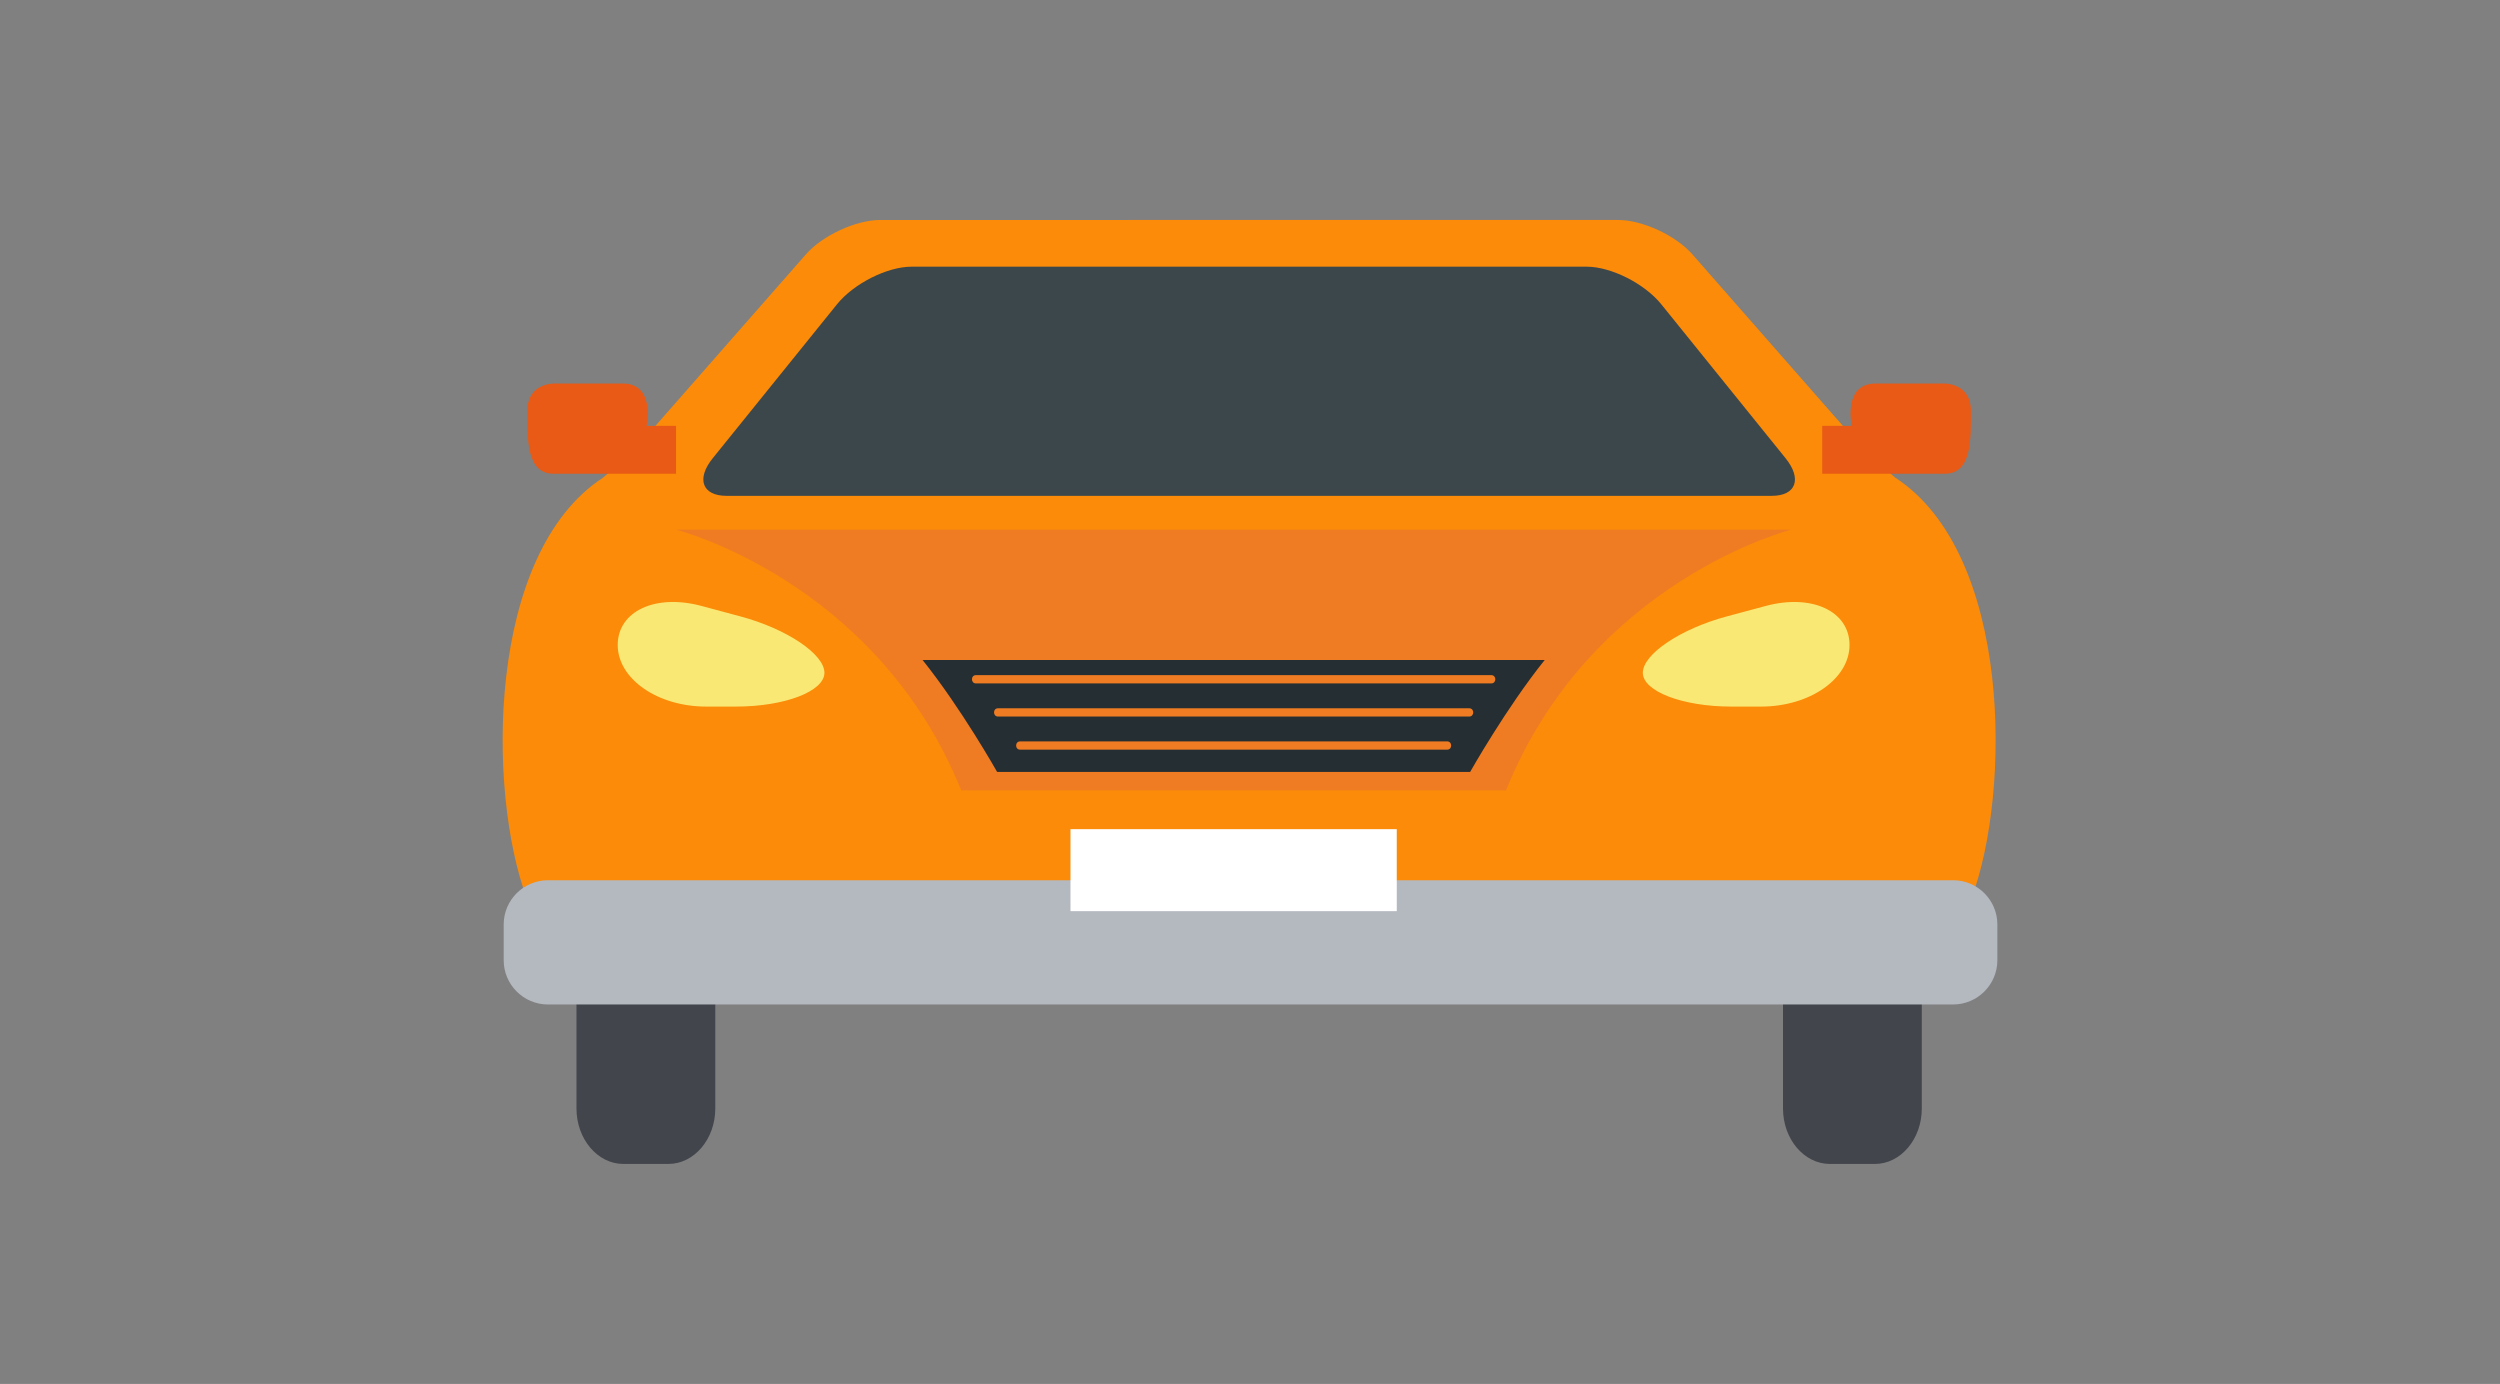 <?xml version="1.0" encoding="utf-8"?>
<!-- Generator: Adobe Illustrator 28.3.0, SVG Export Plug-In . SVG Version: 6.00 Build 0)  -->
<svg version="1.1" id="Layer_1" xmlns="http://www.w3.org/2000/svg" xmlns:xlink="http://www.w3.org/1999/xlink" x="0px" y="0px"
	 viewBox="0 0 2063 1142" style="enable-background:new 0 0 2063 1142;" xml:space="preserve">
<rect x="0" y="0" width="2063" height="1142" fill="#808080" stroke="none"/>
<style type="text/css">
	.st0{fill:#42454C;}
	.st1{fill:#FB8B08;}
	.st2{fill:#E85A15;}
	.st3{fill:#3C474C;}
	.st4{fill:#F9E873;}
	.st5{fill:#EF7C22;}
	.st6{fill:#252E32;}
	.st7{fill:#B4B8BF;}
	.st8{fill:#FFFFFF;}
</style>
<g>
	<g>
		<path class="st0" d="M590.26,914.77c0,25.14-17.41,45.71-38.64,45.71h-37.27c-21.26,0-38.64-20.57-38.64-45.71V727.55
			c0-25.14,17.38-45.7,38.64-45.7h37.27c21.23,0,38.64,20.57,38.64,45.7V914.77z"/>
		<path class="st0" d="M1585.87,914.77c0,25.14-17.4,45.71-38.63,45.71h-37.28c-21.24,0-38.63-20.57-38.63-45.71V727.55
			c0-25.14,17.39-45.7,38.63-45.7h37.28c21.23,0,38.63,20.57,38.63,45.7V914.77z"/>
	</g>
	<path class="st1" d="M1563.83,394.07c0,0-9.39-8.21-24.24-21.02c-0.22-0.29-0.37-0.56-0.62-0.84l-142.46-162.37
		c-13.67-15.58-41.25-28.32-61.3-28.32h-267.97c-20.06,0-52.85,0-72.9,0H726.37c-20.05,0-47.64,12.74-61.3,28.32L522.61,372.21
		c-0.25,0.29-0.38,0.55-0.61,0.84c-14.86,12.81-24.25,21.02-24.25,21.02c-96.62,62.73-95.72,259.34-63.2,346.86h2.06l0.19,0.82
		c4.26,18.57,20.05,33.75,35.12,33.75h558.88h558.86c15.06,0,30.87-15.18,35.12-33.75l0.18-0.82h2.06
		C1659.56,653.41,1660.46,456.81,1563.83,394.07z"/>
	<g>
		<path class="st2" d="M1503.71,351.45h24.31c0,0-7.6-34.97,19.73-34.97c27.35,0,56.2,0,56.2,0s22.43-0.76,22.43,22.42
			c0,23.18,1.12,52.04-21.67,52.04c-22.77,0-101,0-101,0V351.45z"/>
		<path class="st2" d="M557.87,351.45h-24.31c0,0,7.61-34.97-19.73-34.97c-27.35,0-56.2,0-56.2,0s-22.42-0.76-22.42,22.42
			c0,23.18-1.11,52.04,21.66,52.04c22.8,0,101,0,101,0V351.45z"/>
	</g>
	<g>
		<path class="st3" d="M1370.86,251.06c-13.76-17.05-41.43-30.99-61.47-30.99h-242.14c-20.06,0-36.45,0-36.46,0c0,0-16.41,0-36.45,0
			H752.19c-20.05,0-47.71,13.94-61.47,30.99L588.11,378.17c-13.76,17.05-8.61,31,11.44,31h394.8c20.05,0,36.45,0,36.45,0
			c0.01,0,16.4,0,36.46,0h394.78c20.06,0,25.2-13.95,11.44-31L1370.86,251.06z"/>
		<g>
			<g>
				<path class="st4" d="M1428.66,583.07c-40.14,0-73-12.56-73-27.9c0-15.35,31.1-36.26,69.17-46.48l32.23-8.66
					c38.05-10.22,69.17,4.29,69.17,32.23c0,27.94-32.85,50.81-73.02,50.81H1428.66z"/>
				<path class="st4" d="M607.31,583.07c40.15,0,73.01-12.56,73.01-27.9c0-15.35-31.1-36.26-69.18-46.48l-32.23-8.66
					c-38.03-10.22-69.17,4.29-69.17,32.23c0,27.94,32.86,50.81,73.02,50.81H607.31z"/>
			</g>
			<g>
				<path class="st5" d="M1018,437.07L1018,437.07H557.87c0,0,165.46,41.96,235.32,215.11h224.8h0.01h224.78
					c69.87-173.15,235.33-215.11,235.33-215.11H1018z"/>
				<g>
					<path class="st6" d="M1017.99,544.63L1017.99,544.63l-256.69,0c31.89,39.77,61.52,92.37,61.52,92.37h195.17v0h195.17
						c0,0,29.61-52.59,61.52-92.36H1017.99z"/>
					<g>
						<g>
							<path class="st5" d="M805.35,563.96c141.76,0,283.51,0,425.27,0c4.41,0,4.41-6.84,0-6.84c-141.77,0-283.52,0-425.27,0
								C800.94,557.12,800.94,563.96,805.35,563.96L805.35,563.96z"/>
						</g>
						<g>
							<path class="st5" d="M823.58,591.3c141.77,0,247.06,0,388.83,0c4.4,0,4.4-6.83,0-6.83c-141.77,0-247.06,0-388.83,0
								C819.17,584.46,819.17,591.3,823.58,591.3L823.58,591.3z"/>
						</g>
						<g>
							<path class="st5" d="M841.81,618.63c141.76,0,210.61,0,352.36,0c4.42,0,4.42-6.83,0-6.83c-141.76,0-210.61,0-352.36,0
								C837.4,611.8,837.4,618.63,841.81,618.63L841.81,618.63z"/>
						</g>
					</g>
				</g>
			</g>
		</g>
	</g>
	<g>
		<path class="st7" d="M1648.22,792.44c0,20.05-16.41,36.46-36.46,36.46H452.11c-20.05,0-36.46-16.4-36.46-36.46v-29.62
			c0-20.05,16.41-36.45,36.46-36.45h1159.65c20.05,0,36.46,16.4,36.46,36.45V792.44z"/>
		<rect x="883.36" y="684.23" class="st8" width="269.25" height="67.66"/>
	</g>
</g>
</svg>
